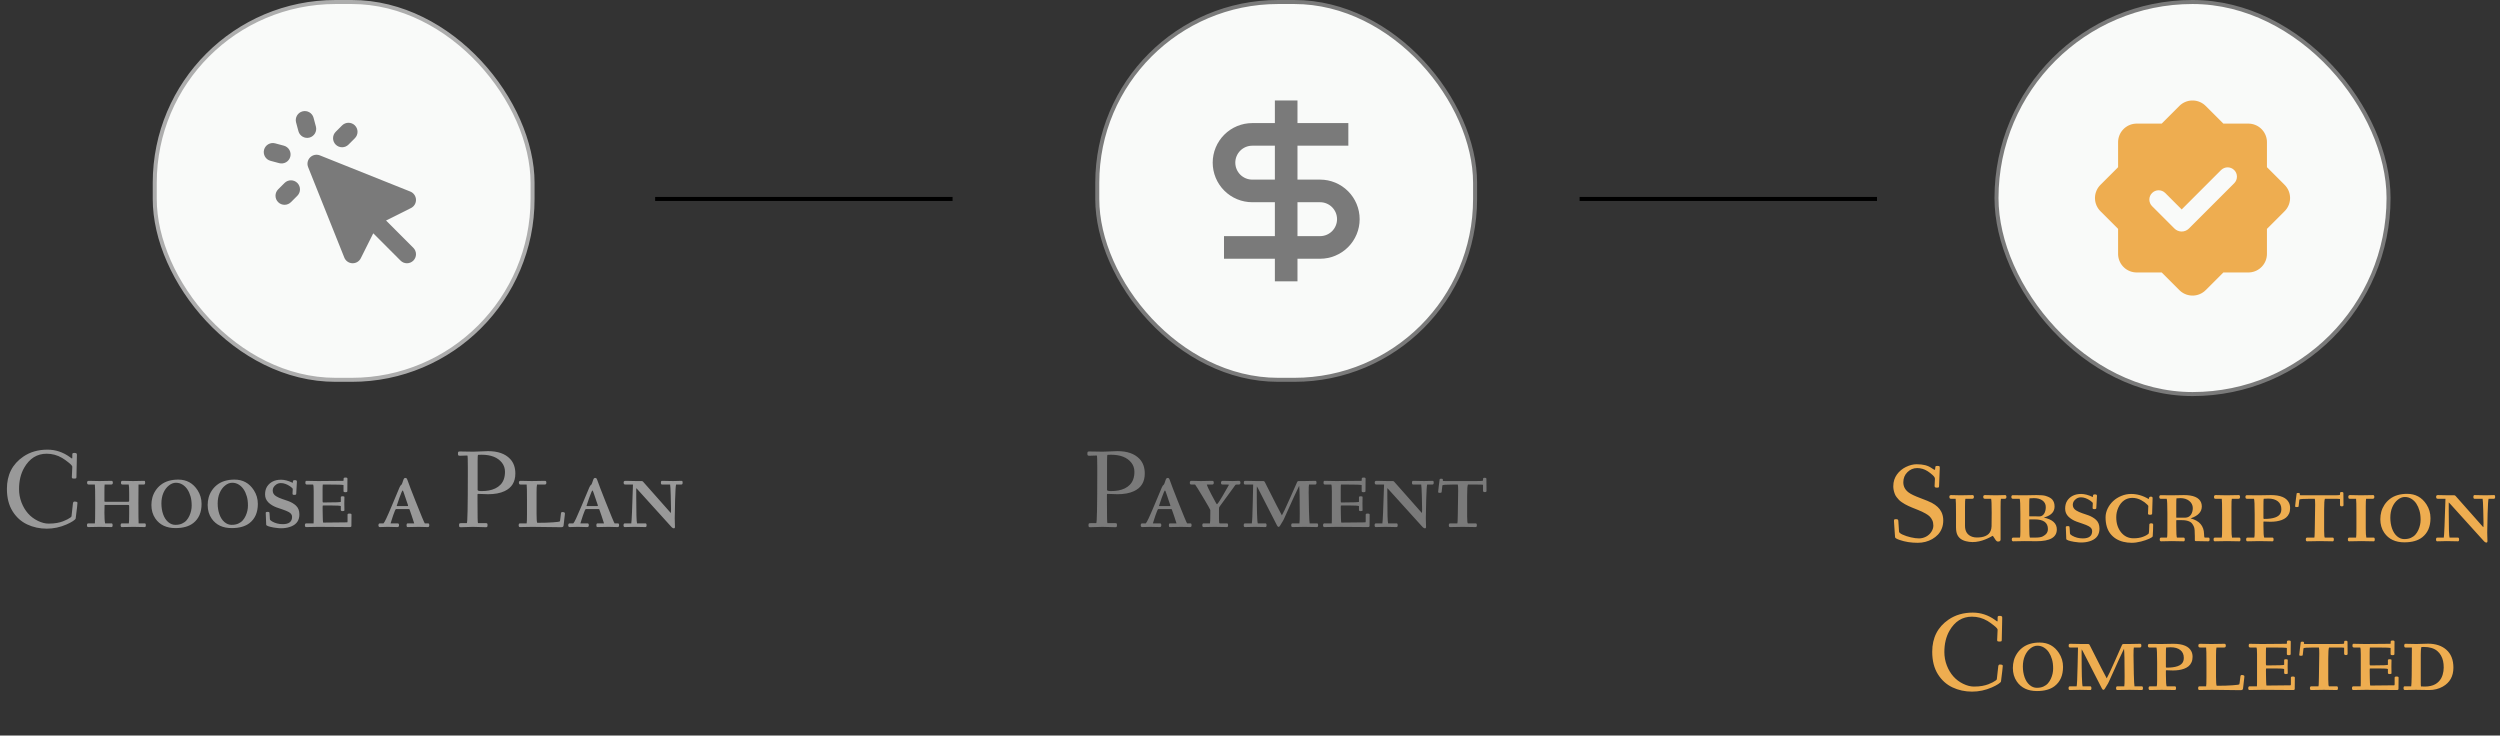 <svg width="622" height="183" viewBox="0 0 622 183" fill="none" xmlns="http://www.w3.org/2000/svg">
<rect x="0" y="0" width="622" height="183" fill="#333333" stroke="none"/>
<rect x="38.5" y="0.5" width="94" height="94" rx="45" fill="#F9FAF9"/>
<rect x="38.5" y="0.5" width="94" height="94" rx="45" stroke="#ADADAD"/>
<path fill-rule="evenodd" clip-rule="evenodd" d="M78.012 29.3C77.857 28.724 77.48 28.232 76.963 27.934C76.446 27.636 75.832 27.555 75.255 27.71C74.679 27.864 74.187 28.241 73.889 28.758C73.591 29.275 73.51 29.889 73.665 30.466L74.247 32.639C74.402 33.216 74.779 33.707 75.296 34.005C75.813 34.304 76.427 34.385 77.004 34.23C77.58 34.075 78.071 33.698 78.37 33.181C78.668 32.664 78.749 32.05 78.594 31.474L78.012 29.3ZM68.465 35.666C68.179 35.588 67.88 35.567 67.586 35.605C67.293 35.642 67.009 35.738 66.752 35.886C66.495 36.033 66.27 36.23 66.089 36.465C65.909 36.7 65.776 36.968 65.7 37.255C65.623 37.541 65.604 37.84 65.643 38.133C65.682 38.427 65.779 38.71 65.927 38.967C66.076 39.223 66.274 39.447 66.51 39.627C66.746 39.806 67.015 39.937 67.302 40.013L69.475 40.595C70.05 40.746 70.662 40.663 71.177 40.365C71.691 40.066 72.066 39.575 72.22 39.001C72.374 38.426 72.294 37.814 71.997 37.298C71.701 36.782 71.212 36.405 70.638 36.248L68.465 35.666ZM88.296 34.385C88.505 34.176 88.671 33.928 88.784 33.655C88.897 33.382 88.955 33.089 88.955 32.794C88.955 32.498 88.897 32.206 88.783 31.933C88.67 31.66 88.504 31.412 88.295 31.203C88.086 30.994 87.838 30.828 87.565 30.715C87.292 30.602 86.999 30.544 86.704 30.544C86.408 30.544 86.115 30.602 85.843 30.716C85.57 30.829 85.322 30.995 85.113 31.204L83.522 32.795C83.313 33.004 83.147 33.252 83.034 33.525C82.921 33.798 82.862 34.091 82.862 34.386C82.862 34.682 82.921 34.975 83.034 35.248C83.147 35.521 83.313 35.769 83.522 35.978C83.731 36.187 83.979 36.353 84.252 36.466C84.525 36.58 84.818 36.638 85.114 36.638C85.409 36.638 85.702 36.58 85.975 36.466C86.248 36.353 86.496 36.187 86.706 35.978L88.296 34.385ZM72.387 50.297L73.977 48.707C74.4 48.285 74.637 47.712 74.638 47.115C74.638 46.518 74.401 45.945 73.98 45.523C73.558 45.1 72.985 44.863 72.388 44.862C71.791 44.862 71.218 45.099 70.796 45.521L69.203 47.111C68.781 47.533 68.543 48.106 68.543 48.703C68.543 49.3 68.781 49.873 69.203 50.295C69.625 50.717 70.198 50.955 70.795 50.955C71.392 50.955 71.964 50.717 72.387 50.295M79.587 38.66C79.178 38.497 78.73 38.457 78.298 38.545C77.867 38.634 77.471 38.847 77.159 39.158C76.848 39.47 76.635 39.866 76.546 40.297C76.458 40.728 76.498 41.176 76.662 41.585L85.662 64.085C85.823 64.488 86.097 64.835 86.451 65.086C86.805 65.336 87.224 65.479 87.658 65.497C88.091 65.515 88.521 65.407 88.894 65.186C89.268 64.966 89.57 64.642 89.763 64.254L92.868 58.046L99.659 64.841C99.868 65.05 100.116 65.216 100.389 65.329C100.662 65.442 100.955 65.5 101.25 65.5C101.546 65.5 101.839 65.442 102.112 65.328C102.385 65.215 102.633 65.049 102.841 64.84C103.05 64.631 103.216 64.383 103.329 64.11C103.442 63.837 103.5 63.544 103.5 63.249C103.5 62.953 103.442 62.66 103.328 62.388C103.215 62.114 103.049 61.867 102.84 61.658L96.048 54.863L102.258 51.76C102.645 51.566 102.968 51.264 103.188 50.89C103.408 50.517 103.515 50.088 103.497 49.655C103.479 49.222 103.336 48.803 103.086 48.45C102.836 48.096 102.489 47.822 102.087 47.66L79.587 38.66Z" fill="#7A7A7A"/>
<path d="M18.549 124.786L18.856 124.813C19.134 124.836 19.273 124.939 19.273 125.121C19.273 125.395 19.125 126.682 18.829 128.983C18.806 129.143 18.581 129.364 18.152 129.646C17.729 129.924 17.195 130.205 16.553 130.487C14.958 131.185 13.317 131.533 11.631 131.533C9.881 131.533 8.258 131.182 6.764 130.48C5.269 129.774 4.061 128.687 3.141 127.22C2.193 125.711 1.719 123.845 1.719 121.621C1.719 118.135 3.077 115.464 5.793 113.609C7.484 112.452 9.487 111.873 11.802 111.873C13.816 111.873 15.675 112.488 17.38 113.719C17.553 113.846 17.662 113.928 17.708 113.965C17.758 114.001 17.806 114.031 17.852 114.054C17.902 114.072 17.936 114.07 17.954 114.047C17.977 114.02 17.988 113.967 17.988 113.89V113.138C17.988 112.96 18.018 112.841 18.077 112.782C18.141 112.718 18.282 112.687 18.501 112.687C18.724 112.687 18.886 112.716 18.986 112.775C19.087 112.835 19.137 112.955 19.137 113.138L19.02 118.682C19.02 118.855 18.984 118.964 18.911 119.01C18.843 119.051 18.69 119.071 18.453 119.071C18.221 119.071 18.066 119.049 17.988 119.003C17.911 118.953 17.872 118.855 17.872 118.709L17.988 116.132C17.988 115.922 17.69 115.578 17.093 115.1C16.5 114.621 15.956 114.234 15.459 113.938C14.27 113.236 12.984 112.885 11.604 112.885C9.211 112.885 7.345 114.056 6.005 116.398C5.162 117.875 4.74 119.634 4.74 121.676C4.74 122.833 4.941 123.941 5.342 124.998C5.747 126.055 6.292 126.971 6.976 127.746C7.659 128.516 8.475 129.132 9.423 129.592C10.375 130.048 11.259 130.275 12.075 130.275C12.891 130.275 13.588 130.221 14.167 130.111C14.75 130.002 15.249 129.868 15.664 129.708C16.079 129.549 16.453 129.382 16.785 129.209C17.441 128.858 17.776 128.605 17.79 128.45L18.152 125.203C18.198 124.925 18.33 124.786 18.549 124.786ZM24.831 131.082L21.946 131.137C21.741 131.137 21.639 130.984 21.639 130.679C21.639 130.369 21.75 130.214 21.974 130.214H23.601C23.655 129.972 23.683 128.658 23.683 126.27V124.533C23.683 122.218 23.655 120.892 23.601 120.555H22.117C21.944 120.555 21.826 120.516 21.762 120.438C21.698 120.356 21.666 120.227 21.666 120.049C21.666 119.771 21.807 119.632 22.09 119.632L24.722 119.687L27.743 119.632C27.966 119.632 28.078 119.787 28.078 120.097C28.078 120.402 27.939 120.555 27.661 120.555H26.034C25.998 120.705 25.98 121.368 25.98 122.544V124.615C25.98 124.72 25.995 124.784 26.027 124.807C26.064 124.829 26.132 124.841 26.232 124.841H31.694C31.918 124.841 32.047 124.823 32.084 124.786C32.12 124.75 32.139 124.627 32.139 124.417V122.77C32.139 121.557 32.102 120.819 32.029 120.555H30.457C30.215 120.555 30.095 120.402 30.095 120.097C30.095 119.787 30.215 119.632 30.457 119.632L33.089 119.687L35.919 119.632C36.051 119.632 36.117 119.787 36.117 120.097C36.117 120.402 36.005 120.555 35.782 120.555H34.463C34.445 120.796 34.435 122.316 34.435 125.114C34.435 127.912 34.454 129.612 34.49 130.214H36.028C36.197 130.214 36.281 130.369 36.281 130.679C36.281 130.984 36.197 131.137 36.028 131.137L33.232 131.082L30.32 131.137C30.115 131.137 30.013 130.984 30.013 130.679C30.013 130.369 30.124 130.214 30.348 130.214H32.057C32.111 129.986 32.139 129.193 32.139 127.835V125.989C32.139 125.812 32.118 125.707 32.077 125.675C32.036 125.643 31.909 125.627 31.694 125.627H26.205C26.1 125.627 26.037 125.636 26.014 125.654C25.991 125.668 25.98 126.311 25.98 127.582C25.98 128.854 26.037 129.731 26.15 130.214H27.743C27.93 130.214 28.023 130.369 28.023 130.679C28.023 130.984 27.93 131.137 27.743 131.137L24.831 131.082ZM37.669 125.641C37.669 125.003 37.751 124.378 37.915 123.768C38.084 123.157 38.348 122.58 38.708 122.038C39.068 121.496 39.505 121.024 40.02 120.623C41.133 119.757 42.579 119.324 44.361 119.324C46.417 119.324 48.012 120.199 49.147 121.949C49.816 122.979 50.151 124.121 50.151 125.374C50.151 127.475 49.463 129.063 48.087 130.139C47.02 130.973 45.544 131.39 43.657 131.39C41.415 131.39 39.747 130.599 38.653 129.018C37.997 128.065 37.669 126.939 37.669 125.641ZM42.003 120.801C41.433 121.257 40.982 121.869 40.649 122.64C40.321 123.41 40.157 124.283 40.157 125.258C40.157 126.233 40.301 127.133 40.588 127.958C40.88 128.778 41.297 129.421 41.839 129.886C42.386 130.351 42.978 130.583 43.616 130.583C44.259 130.583 44.806 130.483 45.257 130.282C45.713 130.077 46.089 129.811 46.385 129.482C46.681 129.15 46.929 128.762 47.13 128.32C47.504 127.491 47.69 126.643 47.69 125.777C47.69 124.907 47.595 124.146 47.403 123.494C47.217 122.842 46.959 122.268 46.631 121.771C46.303 121.27 45.895 120.869 45.407 120.568C44.924 120.263 44.377 120.11 43.767 120.11C43.16 120.11 42.573 120.34 42.003 120.801ZM51.669 125.641C51.669 125.003 51.751 124.378 51.915 123.768C52.084 123.157 52.348 122.58 52.708 122.038C53.068 121.496 53.505 121.024 54.02 120.623C55.133 119.757 56.579 119.324 58.361 119.324C60.417 119.324 62.012 120.199 63.147 121.949C63.816 122.979 64.151 124.121 64.151 125.374C64.151 127.475 63.463 129.063 62.087 130.139C61.02 130.973 59.544 131.39 57.657 131.39C55.415 131.39 53.747 130.599 52.653 129.018C51.997 128.065 51.669 126.939 51.669 125.641ZM56.003 120.801C55.433 121.257 54.982 121.869 54.649 122.64C54.321 123.41 54.157 124.283 54.157 125.258C54.157 126.233 54.301 127.133 54.588 127.958C54.88 128.778 55.297 129.421 55.839 129.886C56.386 130.351 56.978 130.583 57.616 130.583C58.259 130.583 58.806 130.483 59.257 130.282C59.713 130.077 60.089 129.811 60.385 129.482C60.681 129.15 60.929 128.762 61.13 128.32C61.504 127.491 61.69 126.643 61.69 125.777C61.69 124.907 61.595 124.146 61.403 123.494C61.217 122.842 60.959 122.268 60.631 121.771C60.303 121.27 59.895 120.869 59.407 120.568C58.924 120.263 58.377 120.11 57.767 120.11C57.16 120.11 56.573 120.34 56.003 120.801ZM72.778 122.852L72.833 121.676C72.833 121.53 72.623 121.311 72.204 121.02C71.402 120.468 70.632 120.192 69.894 120.192C69.456 120.192 69.076 120.304 68.752 120.527C68.15 120.933 67.85 121.437 67.85 122.038C67.85 122.635 68.128 123.107 68.684 123.453C69.126 123.727 69.65 123.964 70.256 124.164C70.867 124.36 71.354 124.526 71.719 124.663C72.088 124.795 72.436 124.959 72.765 125.155C73.097 125.347 73.391 125.563 73.647 125.805C74.207 126.333 74.487 127.058 74.487 127.979C74.487 129.423 73.824 130.417 72.498 130.959C71.281 131.46 69.832 131.561 68.15 131.26C66.87 131.032 66.23 130.795 66.23 130.549C66.152 128.73 66.113 127.746 66.113 127.596C66.113 127.441 66.245 127.361 66.51 127.356C66.774 127.347 66.929 127.37 66.975 127.425C67.02 127.479 67.05 127.607 67.064 127.808L67.152 129.182C67.171 129.355 67.348 129.537 67.686 129.729C68.474 130.184 69.36 130.412 70.345 130.412C71.894 130.412 72.669 129.806 72.669 128.594C72.669 128.092 72.386 127.689 71.821 127.384C71.439 127.174 70.924 126.962 70.276 126.748C69.634 126.534 69.126 126.358 68.752 126.222C68.383 126.08 68.03 125.91 67.692 125.709C67.355 125.504 67.057 125.276 66.797 125.025C66.232 124.479 65.949 123.809 65.949 123.016C65.949 122.223 66.122 121.56 66.469 121.026C66.82 120.493 67.287 120.081 67.87 119.789C68.458 119.497 69.144 119.352 69.928 119.352C70.757 119.352 71.678 119.589 72.689 120.062C72.726 120.081 72.755 120.099 72.778 120.117C72.806 120.131 72.824 120.138 72.833 120.138C72.87 120.028 72.888 119.889 72.888 119.721C72.888 119.548 73.052 119.461 73.38 119.461C73.708 119.461 73.872 119.575 73.872 119.803L73.701 122.852C73.701 123.038 73.546 123.132 73.236 123.132C72.931 123.132 72.778 123.038 72.778 122.852ZM79.279 131.082L76.169 131.137C75.964 131.137 75.861 130.984 75.861 130.679C75.861 130.369 75.973 130.214 76.196 130.214H78.022C78.04 130.159 78.049 129.852 78.049 129.291V122.209C78.049 121.252 78.001 120.701 77.905 120.555H76.34C76.094 120.555 75.971 120.402 75.971 120.097C75.971 119.787 76.046 119.632 76.196 119.632C76.196 119.632 77.185 119.65 79.163 119.687L85.439 119.632C85.475 119.559 85.493 119.372 85.493 119.071C85.493 118.903 85.644 118.818 85.944 118.818H86.026C86.304 118.818 86.443 118.912 86.443 119.099L86.416 122.209C86.416 122.378 86.257 122.462 85.938 122.462C85.623 122.462 85.466 122.378 85.466 122.209V120.671C85.124 120.593 83.939 120.555 81.911 120.555H80.311C80.275 120.687 80.257 121.145 80.257 121.929V124.67C80.257 124.893 80.305 125.005 80.4 125.005H81.351C83.415 125.005 84.564 124.959 84.796 124.868V123.692C84.796 123.542 84.944 123.467 85.24 123.467C85.541 123.467 85.691 123.533 85.691 123.665L85.664 125.285L85.691 126.967C85.691 127.099 85.541 127.165 85.24 127.165C84.944 127.165 84.796 127.072 84.796 126.885V125.907C84.595 125.812 83.839 125.764 82.526 125.764H80.482C80.382 125.764 80.318 125.775 80.291 125.798C80.268 125.821 80.259 125.953 80.264 126.194C80.268 126.431 80.273 126.789 80.277 127.268C80.287 127.742 80.293 128.113 80.298 128.382C80.302 128.646 80.309 128.91 80.318 129.175C80.337 129.681 80.364 129.963 80.4 130.022L86.252 129.961C86.361 129.961 86.425 129.945 86.443 129.913C86.462 129.881 86.471 129.785 86.471 129.626V128.033C86.471 127.865 86.612 127.78 86.894 127.78H87.004C87.305 127.78 87.455 127.865 87.455 128.033L87.428 130.863C87.428 131.046 87.287 131.137 87.004 131.137L79.279 131.082ZM96.478 131.082L94.517 131.137C94.275 131.137 94.154 130.984 94.154 130.679C94.154 130.369 94.284 130.214 94.544 130.214H95.412C95.644 130.054 96.34 128.587 97.497 125.812C98.655 123.032 99.288 121.521 99.397 121.279C99.507 121.038 99.587 120.887 99.637 120.828C99.687 120.764 99.73 120.721 99.767 120.698C99.808 120.675 99.851 120.637 99.897 120.582C99.997 120.445 100.106 120.181 100.225 119.789C100.348 119.393 100.45 119.146 100.532 119.051C100.619 118.955 100.717 118.907 100.826 118.907C100.94 118.907 101.015 118.916 101.052 118.935C101.093 118.953 101.129 118.982 101.161 119.023C101.198 119.064 101.227 119.108 101.25 119.153C101.277 119.194 101.307 119.256 101.339 119.338C101.371 119.42 101.398 119.493 101.421 119.557C101.735 120.473 102.398 122.202 103.41 124.745C104.786 128.213 105.545 130.036 105.687 130.214H106.527C106.714 130.214 106.808 130.369 106.808 130.679C106.808 130.984 106.687 131.137 106.445 131.137L104.23 131.082L101.4 131.137C101.236 131.137 101.154 130.984 101.154 130.679C101.154 130.369 101.248 130.214 101.435 130.214H103.055C102.918 129.731 102.713 129.102 102.439 128.327C102.171 127.548 102.009 127.083 101.954 126.933C101.904 126.778 101.872 126.693 101.858 126.68C101.845 126.666 101.797 126.659 101.715 126.659H98.522C98.409 126.659 98.169 127.192 97.805 128.259C97.44 129.325 97.231 129.977 97.176 130.214H98.967C99.172 130.214 99.274 130.369 99.274 130.679C99.274 130.984 99.144 131.137 98.885 131.137L96.478 131.082ZM100.197 122.011C100.083 122.011 99.801 122.649 99.35 123.925C98.903 125.201 98.684 125.85 98.693 125.873C98.707 125.896 98.743 125.907 98.803 125.907H101.4C101.533 125.907 101.567 125.823 101.503 125.654C101.444 125.486 101.346 125.203 101.209 124.807C101.049 124.342 100.854 123.761 100.621 123.063C100.389 122.362 100.247 122.011 100.197 122.011ZM117.684 131.082L114.635 131.171C114.448 131.171 114.332 131.134 114.286 131.062C114.241 130.993 114.218 130.85 114.218 130.631C114.218 130.412 114.254 130.28 114.327 130.234C114.405 130.184 114.564 130.159 114.806 130.159H116.146C116.314 130.159 116.398 126.014 116.398 117.725V116.275C116.398 114.311 116.362 113.329 116.289 113.329L114.437 113.391C114.227 113.391 114.09 113.356 114.026 113.288C113.967 113.22 113.938 113.072 113.938 112.844C113.938 112.611 113.969 112.468 114.033 112.413C114.102 112.354 114.236 112.324 114.437 112.324L117.745 112.379L121.409 112.242C123.87 112.242 125.709 112.892 126.926 114.19C127.787 115.111 128.218 116.319 128.218 117.813C128.218 119.901 127.325 121.361 125.538 122.195C124.449 122.706 123.082 122.961 121.437 122.961L119.003 122.879C118.912 122.879 118.855 122.893 118.832 122.92C118.814 122.947 118.805 123.009 118.805 123.104V124.95C118.805 128.423 118.843 130.159 118.921 130.159H120.903C121.067 130.159 121.174 130.191 121.225 130.255C121.275 130.319 121.3 130.449 121.3 130.645C121.3 130.84 121.275 130.977 121.225 131.055C121.174 131.132 121.067 131.171 120.903 131.171L117.684 131.082ZM118.832 121.901C118.832 122.088 119.16 122.182 119.816 122.182C120.473 122.182 121.081 122.132 121.642 122.031C122.202 121.926 122.731 121.756 123.228 121.519C123.729 121.277 124.155 120.974 124.506 120.609C125.262 119.83 125.641 118.757 125.641 117.39C125.641 116.524 125.385 115.765 124.875 115.113C123.831 113.796 122.145 113.138 119.816 113.138C119.406 113.138 119.117 113.147 118.948 113.165C118.871 113.192 118.832 113.669 118.832 114.594V121.901ZM132.408 131.082L129.353 131.137C129.147 131.137 129.045 130.984 129.045 130.679C129.045 130.369 129.157 130.214 129.38 130.214H131.034C131.089 129.991 131.116 129.236 131.116 127.951V124.533C131.116 122.218 131.089 120.892 131.034 120.555H129.551C129.378 120.555 129.259 120.516 129.195 120.438C129.132 120.356 129.1 120.227 129.1 120.049C129.1 119.771 129.25 119.632 129.551 119.632L132.292 119.687L135.601 119.632C135.824 119.632 135.936 119.787 135.936 120.097C135.936 120.402 135.803 120.555 135.539 120.555H133.611C133.534 120.796 133.495 121.459 133.495 122.544V127.835C133.495 129.147 133.552 129.895 133.666 130.077C135.279 130.077 136.599 130.036 137.624 129.954C138.654 129.872 139.196 129.804 139.251 129.749C139.31 129.69 139.354 129.537 139.381 129.291L139.572 127.698C139.6 127.397 139.85 127.318 140.324 127.459C140.479 127.505 140.557 127.603 140.557 127.753C140.557 127.821 140.541 127.979 140.509 128.225C140.409 129.013 140.311 129.863 140.215 130.774C140.192 131.039 139.987 131.171 139.6 131.171L132.408 131.082ZM143.701 131.082L141.739 131.137C141.498 131.137 141.377 130.984 141.377 130.679C141.377 130.369 141.507 130.214 141.767 130.214H142.635C142.867 130.054 143.562 128.587 144.72 125.812C145.877 123.032 146.511 121.521 146.62 121.279C146.729 121.038 146.809 120.887 146.859 120.828C146.91 120.764 146.953 120.721 146.989 120.698C147.03 120.675 147.074 120.637 147.119 120.582C147.219 120.445 147.329 120.181 147.447 119.789C147.57 119.393 147.673 119.146 147.755 119.051C147.841 118.955 147.939 118.907 148.049 118.907C148.163 118.907 148.238 118.916 148.274 118.935C148.315 118.953 148.352 118.982 148.384 119.023C148.42 119.064 148.45 119.108 148.473 119.153C148.5 119.194 148.53 119.256 148.562 119.338C148.593 119.42 148.621 119.493 148.644 119.557C148.958 120.473 149.621 122.202 150.633 124.745C152.009 128.213 152.768 130.036 152.909 130.214H153.75C153.937 130.214 154.03 130.369 154.03 130.679C154.03 130.984 153.91 131.137 153.668 131.137L151.453 131.082L148.623 131.137C148.459 131.137 148.377 130.984 148.377 130.679C148.377 130.369 148.47 130.214 148.657 130.214H150.277C150.141 129.731 149.936 129.102 149.662 128.327C149.393 127.548 149.231 127.083 149.177 126.933C149.127 126.778 149.095 126.693 149.081 126.68C149.067 126.666 149.02 126.659 148.938 126.659H145.745C145.631 126.659 145.392 127.192 145.027 128.259C144.663 129.325 144.453 129.977 144.398 130.214H146.189C146.395 130.214 146.497 130.369 146.497 130.679C146.497 130.984 146.367 131.137 146.107 131.137L143.701 131.082ZM147.42 122.011C147.306 122.011 147.023 122.649 146.572 123.925C146.126 125.201 145.907 125.85 145.916 125.873C145.93 125.896 145.966 125.907 146.025 125.907H148.623C148.755 125.907 148.789 125.823 148.726 125.654C148.666 125.486 148.568 125.203 148.432 124.807C148.272 124.342 148.076 123.761 147.844 123.063C147.611 122.362 147.47 122.011 147.42 122.011ZM157.817 131.082L155.438 131.137C155.233 131.137 155.131 130.984 155.131 130.679C155.131 130.369 155.243 130.214 155.466 130.214H157.065C157.161 129.776 157.3 126.557 157.482 120.555H155.609C155.436 120.555 155.318 120.516 155.254 120.438C155.19 120.356 155.158 120.227 155.158 120.049C155.158 119.771 155.309 119.632 155.609 119.632L158.269 119.687H159.697C159.816 119.687 159.927 119.753 160.032 119.885L166.752 127.473C166.848 127.596 166.905 127.637 166.923 127.596C166.941 127.55 166.95 127.245 166.95 126.68C166.95 126.115 166.927 125.014 166.882 123.378C166.836 121.737 166.784 120.796 166.725 120.555H164.708C164.521 120.555 164.428 120.402 164.428 120.097C164.428 119.787 164.521 119.632 164.708 119.632L167.477 119.687L169.582 119.632C169.751 119.632 169.835 119.762 169.835 120.021V120.138C169.835 120.416 169.721 120.555 169.493 120.555H168.208C168.112 120.842 168.033 122.07 167.969 124.239C167.905 126.404 167.873 127.967 167.873 128.929L167.928 131.082C167.928 131.328 167.839 131.451 167.661 131.451C167.483 131.451 167.301 131.358 167.114 131.171L158.576 121.73L158.296 121.45V123.638C158.296 127.671 158.362 129.863 158.494 130.214H160.593C160.78 130.214 160.873 130.369 160.873 130.679C160.873 130.984 160.78 131.137 160.593 131.137L157.817 131.082Z" fill="#999999"/>
<rect x="273" y="0.5" width="94" height="94" rx="45" fill="#F9FAF9"/>
<rect x="273" y="0.5" width="94" height="94" rx="45" stroke="#7A7A7A"/>
<path d="M317.188 30.625H311.562C310.27 30.625 308.99 30.88 307.795 31.374C306.601 31.869 305.516 32.594 304.602 33.508C303.688 34.422 302.963 35.507 302.468 36.702C301.973 37.896 301.719 39.176 301.719 40.469C301.719 41.761 301.973 43.041 302.468 44.236C302.963 45.43 303.688 46.515 304.602 47.429C305.516 48.343 306.601 49.069 307.795 49.563C308.99 50.058 310.27 50.312 311.562 50.312H317.188V58.75H304.531V64.375H317.188V70H322.812V64.375H328.438C331.048 64.375 333.552 63.338 335.398 61.492C337.244 59.646 338.281 57.142 338.281 54.531C338.281 51.92 337.244 49.417 335.398 47.571C333.552 45.725 331.048 44.688 328.438 44.688H322.812V36.25H335.469V30.625H322.812V25H317.188V30.625ZM322.812 50.312H328.438C329.556 50.312 330.629 50.757 331.421 51.548C332.212 52.339 332.656 53.412 332.656 54.531C332.656 55.65 332.212 56.723 331.421 57.514C330.629 58.306 329.556 58.75 328.438 58.75H322.812V50.312ZM317.188 44.688H311.562C311.008 44.688 310.46 44.578 309.948 44.366C309.436 44.154 308.971 43.844 308.579 43.452C308.188 43.06 307.877 42.595 307.665 42.083C307.453 41.571 307.344 41.023 307.344 40.469C307.344 39.915 307.453 39.366 307.665 38.854C307.877 38.343 308.188 37.877 308.579 37.486C308.971 37.094 309.436 36.783 309.948 36.571C310.46 36.359 311.008 36.25 311.562 36.25H317.188V44.688Z" fill="#7A7A7A"/>
<path d="M274.285 131.082L271.236 131.171C271.049 131.171 270.933 131.134 270.888 131.062C270.842 130.993 270.819 130.85 270.819 130.631C270.819 130.412 270.856 130.28 270.929 130.234C271.006 130.184 271.166 130.159 271.407 130.159H272.747C272.916 130.159 273 126.014 273 117.725V116.275C273 114.311 272.964 113.329 272.891 113.329L271.038 113.391C270.828 113.391 270.692 113.356 270.628 113.288C270.569 113.22 270.539 113.072 270.539 112.844C270.539 112.611 270.571 112.468 270.635 112.413C270.703 112.354 270.838 112.324 271.038 112.324L274.347 112.379L278.011 112.242C280.472 112.242 282.311 112.892 283.527 114.19C284.389 115.111 284.819 116.319 284.819 117.813C284.819 119.901 283.926 121.361 282.14 122.195C281.05 122.706 279.683 122.961 278.038 122.961L275.604 122.879C275.513 122.879 275.456 122.893 275.434 122.92C275.415 122.947 275.406 123.009 275.406 123.104V124.95C275.406 128.423 275.445 130.159 275.522 130.159H277.505C277.669 130.159 277.776 130.191 277.826 130.255C277.876 130.319 277.901 130.449 277.901 130.645C277.901 130.84 277.876 130.977 277.826 131.055C277.776 131.132 277.669 131.171 277.505 131.171L274.285 131.082ZM275.434 121.901C275.434 122.088 275.762 122.182 276.418 122.182C277.074 122.182 277.683 122.132 278.243 122.031C278.804 121.926 279.332 121.756 279.829 121.519C280.33 121.277 280.757 120.974 281.107 120.609C281.864 119.83 282.242 118.757 282.242 117.39C282.242 116.524 281.987 115.765 281.477 115.113C280.433 113.796 278.747 113.138 276.418 113.138C276.008 113.138 275.718 113.147 275.55 113.165C275.472 113.192 275.434 113.669 275.434 114.594V121.901ZM286.139 131.082L284.177 131.137C283.935 131.137 283.814 130.984 283.814 130.679C283.814 130.369 283.944 130.214 284.204 130.214H285.072C285.305 130.054 286 128.587 287.157 125.812C288.315 123.032 288.948 121.521 289.058 121.279C289.167 121.038 289.247 120.887 289.297 120.828C289.347 120.764 289.39 120.721 289.427 120.698C289.468 120.675 289.511 120.637 289.557 120.582C289.657 120.445 289.766 120.181 289.885 119.789C290.008 119.393 290.11 119.146 290.192 119.051C290.279 118.955 290.377 118.907 290.486 118.907C290.6 118.907 290.675 118.916 290.712 118.935C290.753 118.953 290.789 118.982 290.821 119.023C290.858 119.064 290.887 119.108 290.91 119.153C290.938 119.194 290.967 119.256 290.999 119.338C291.031 119.42 291.058 119.493 291.081 119.557C291.396 120.473 292.059 122.202 293.07 124.745C294.447 128.213 295.205 130.036 295.347 130.214H296.188C296.374 130.214 296.468 130.369 296.468 130.679C296.468 130.984 296.347 131.137 296.105 131.137L293.891 131.082L291.061 131.137C290.896 131.137 290.814 130.984 290.814 130.679C290.814 130.369 290.908 130.214 291.095 130.214H292.715C292.578 129.731 292.373 129.102 292.1 128.327C291.831 127.548 291.669 127.083 291.614 126.933C291.564 126.778 291.532 126.693 291.519 126.68C291.505 126.666 291.457 126.659 291.375 126.659H288.183C288.069 126.659 287.829 127.192 287.465 128.259C287.1 129.325 286.891 129.977 286.836 130.214H288.627C288.832 130.214 288.935 130.369 288.935 130.679C288.935 130.984 288.805 131.137 288.545 131.137L286.139 131.082ZM289.857 122.011C289.743 122.011 289.461 122.649 289.01 123.925C288.563 125.201 288.344 125.85 288.354 125.873C288.367 125.896 288.404 125.907 288.463 125.907H291.061C291.193 125.907 291.227 125.823 291.163 125.654C291.104 125.486 291.006 125.203 290.869 124.807C290.71 124.342 290.514 123.761 290.281 123.063C290.049 122.362 289.908 122.011 289.857 122.011ZM302.189 131.082L299.441 131.137C299.236 131.137 299.134 130.984 299.134 130.679C299.134 130.369 299.245 130.214 299.469 130.214H301.041C301.096 129.991 301.123 129.236 301.123 127.951V126.885C301.082 126.712 300.485 125.666 299.332 123.747C298.184 121.824 297.521 120.76 297.343 120.555H296.475C296.292 120.555 296.172 120.521 296.112 120.452C296.058 120.379 296.03 120.286 296.03 120.172C296.03 120.053 296.033 119.971 296.037 119.926C296.046 119.88 296.064 119.832 296.092 119.782C296.146 119.682 296.274 119.632 296.475 119.632L298.799 119.687L301.547 119.632C301.729 119.632 301.848 119.671 301.902 119.748C301.962 119.821 301.991 119.942 301.991 120.11C301.991 120.407 301.852 120.555 301.574 120.555H300.255C300.36 120.956 300.74 121.781 301.396 123.029C302.057 124.278 302.431 124.971 302.518 125.107C302.604 125.24 302.657 125.322 302.675 125.354C302.693 125.381 302.704 125.397 302.709 125.401C302.714 125.406 302.723 125.417 302.736 125.436C302.75 125.449 302.759 125.454 302.764 125.449C302.773 125.445 302.786 125.44 302.805 125.436C302.823 125.431 302.896 125.358 303.023 125.217C303.151 125.076 303.534 124.474 304.172 123.412C304.81 122.35 305.22 121.637 305.402 121.272C305.589 120.908 305.721 120.687 305.799 120.609C305.689 120.573 305.541 120.555 305.354 120.555H304.233C304.051 120.555 303.93 120.521 303.871 120.452C303.812 120.379 303.782 120.263 303.782 120.104C303.782 119.789 303.942 119.632 304.261 119.632L306.694 119.687L308.205 119.632C308.488 119.632 308.629 119.787 308.629 120.097C308.629 120.402 308.488 120.555 308.205 120.555C308.014 120.555 307.863 120.555 307.754 120.555C307.649 120.555 307.578 120.559 307.542 120.568C307.506 120.573 307.483 120.577 307.474 120.582C307.465 120.582 307.444 120.593 307.412 120.616C307.385 120.634 307.367 120.65 307.357 120.664C307.348 120.678 307.326 120.707 307.289 120.753C307.257 120.794 307.232 120.828 307.214 120.855C307.196 120.883 307.159 120.933 307.104 121.006C307.054 121.079 307.011 121.143 306.975 121.197L303.529 125.907C303.402 126.076 303.329 126.19 303.311 126.249C303.292 126.308 303.283 126.463 303.283 126.714V129.154C303.283 129.861 303.338 130.214 303.447 130.214H305.266C305.452 130.214 305.546 130.369 305.546 130.679C305.546 130.984 305.452 131.137 305.266 131.137L302.189 131.082ZM312.211 131.082L309.743 131.137C309.538 131.137 309.436 130.984 309.436 130.679C309.436 130.369 309.547 130.214 309.771 130.214H311.452C311.543 129.799 311.621 128.106 311.685 125.135C311.748 122.163 311.783 120.637 311.787 120.555H309.859C309.691 120.555 309.581 120.518 309.531 120.445C309.486 120.368 309.463 120.245 309.463 120.076C309.463 119.903 309.49 119.787 309.545 119.728C309.604 119.664 309.709 119.632 309.859 119.632L312.655 119.687H314.31C314.492 119.687 314.613 119.762 314.672 119.912C317.274 125.08 318.694 127.851 318.931 128.225C319.209 127.787 319.89 126.342 320.975 123.891C322.059 121.439 322.608 120.199 322.622 120.172C322.636 120.14 322.656 120.097 322.684 120.042C322.715 119.983 322.736 119.944 322.745 119.926C322.754 119.903 322.77 119.873 322.793 119.837C322.816 119.8 322.834 119.778 322.848 119.769C322.866 119.755 322.889 119.739 322.916 119.721C322.952 119.698 323.014 119.687 323.101 119.687H324.529L327.271 119.632C327.457 119.632 327.551 119.787 327.551 120.097C327.551 120.402 327.43 120.555 327.188 120.555H325.678C325.623 120.728 325.596 121.398 325.596 122.564C325.596 123.727 325.621 125.233 325.671 127.083C325.721 128.929 325.778 129.972 325.842 130.214H327.667C327.854 130.214 327.947 130.369 327.947 130.679C327.947 130.984 327.854 131.137 327.667 131.137L324.584 131.082L321.562 131.137C321.357 131.137 321.255 130.984 321.255 130.679C321.255 130.369 321.367 130.214 321.59 130.214H323.299C323.354 130.027 323.381 129.195 323.381 127.719C323.381 123.973 323.333 121.687 323.237 120.862C322.772 121.765 321.503 124.529 319.43 129.154C319.316 129.414 319.165 129.683 318.979 129.961C318.792 130.239 318.637 130.496 318.514 130.733C318.395 130.966 318.261 131.082 318.11 131.082C317.965 131.082 317.837 130.97 317.728 130.747L313.045 121.594C312.885 121.266 312.774 121.07 312.71 121.006C312.692 121.079 312.683 121.311 312.683 121.703C312.683 126.903 312.767 129.74 312.936 130.214H314.843C315.03 130.214 315.123 130.369 315.123 130.679C315.123 130.984 315.03 131.137 314.843 131.137L312.211 131.082ZM332.596 131.082L329.485 131.137C329.28 131.137 329.178 130.984 329.178 130.679C329.178 130.369 329.289 130.214 329.513 130.214H331.338C331.356 130.159 331.365 129.852 331.365 129.291V122.209C331.365 121.252 331.317 120.701 331.222 120.555H329.656C329.41 120.555 329.287 120.402 329.287 120.097C329.287 119.787 329.362 119.632 329.513 119.632C329.513 119.632 330.502 119.65 332.479 119.687L338.755 119.632C338.791 119.559 338.81 119.372 338.81 119.071C338.81 118.903 338.96 118.818 339.261 118.818H339.343C339.621 118.818 339.76 118.912 339.76 119.099L339.732 122.209C339.732 122.378 339.573 122.462 339.254 122.462C338.939 122.462 338.782 122.378 338.782 122.209V120.671C338.44 120.593 337.256 120.555 335.228 120.555H333.628C333.591 120.687 333.573 121.145 333.573 121.929V124.67C333.573 124.893 333.621 125.005 333.717 125.005H334.667C336.731 125.005 337.88 124.959 338.112 124.868V123.692C338.112 123.542 338.26 123.467 338.557 123.467C338.857 123.467 339.008 123.533 339.008 123.665L338.98 125.285L339.008 126.967C339.008 127.099 338.857 127.165 338.557 127.165C338.26 127.165 338.112 127.072 338.112 126.885V125.907C337.912 125.812 337.155 125.764 335.843 125.764H333.799C333.699 125.764 333.635 125.775 333.607 125.798C333.585 125.821 333.576 125.953 333.58 126.194C333.585 126.431 333.589 126.789 333.594 127.268C333.603 127.742 333.61 128.113 333.614 128.382C333.619 128.646 333.626 128.91 333.635 129.175C333.653 129.681 333.68 129.963 333.717 130.022L339.568 129.961C339.678 129.961 339.742 129.945 339.76 129.913C339.778 129.881 339.787 129.785 339.787 129.626V128.033C339.787 127.865 339.928 127.78 340.211 127.78H340.32C340.621 127.78 340.771 127.865 340.771 128.033L340.744 130.863C340.744 131.046 340.603 131.137 340.32 131.137L332.596 131.082ZM344.688 131.082L342.31 131.137C342.104 131.137 342.002 130.984 342.002 130.679C342.002 130.369 342.114 130.214 342.337 130.214H343.937C344.032 129.776 344.171 126.557 344.354 120.555H342.48C342.307 120.555 342.189 120.516 342.125 120.438C342.061 120.356 342.029 120.227 342.029 120.049C342.029 119.771 342.18 119.632 342.48 119.632L345.14 119.687H346.568C346.687 119.687 346.799 119.753 346.903 119.885L353.623 127.473C353.719 127.596 353.776 127.637 353.794 127.596C353.812 127.55 353.821 127.245 353.821 126.68C353.821 126.115 353.799 125.014 353.753 123.378C353.707 121.737 353.655 120.796 353.596 120.555H351.579C351.392 120.555 351.299 120.402 351.299 120.097C351.299 119.787 351.392 119.632 351.579 119.632L354.348 119.687L356.453 119.632C356.622 119.632 356.706 119.762 356.706 120.021V120.138C356.706 120.416 356.592 120.555 356.364 120.555H355.079C354.983 120.842 354.904 122.07 354.84 124.239C354.776 126.404 354.744 127.967 354.744 128.929L354.799 131.082C354.799 131.328 354.71 131.451 354.532 131.451C354.354 131.451 354.172 131.358 353.985 131.171L345.447 121.73L345.167 121.45V123.638C345.167 127.671 345.233 129.863 345.365 130.214H347.464C347.651 130.214 347.744 130.369 347.744 130.679C347.744 130.984 347.651 131.137 347.464 131.137L344.688 131.082ZM363.938 131.082L360.773 131.137C360.568 131.137 360.466 130.984 360.466 130.679C360.466 130.369 360.577 130.214 360.801 130.214H362.592C362.637 130.054 362.665 129.674 362.674 129.072C362.688 128.471 362.697 128.097 362.701 127.951L362.79 122.065C362.79 121.204 362.76 120.701 362.701 120.555H361.471C359.812 120.555 358.944 120.621 358.866 120.753L358.675 122.435C358.657 122.562 358.506 122.626 358.224 122.626C357.946 122.626 357.807 122.553 357.807 122.407C357.807 122.339 357.866 121.799 357.984 120.787C358.103 119.775 358.171 119.254 358.189 119.222C358.235 119.14 358.379 119.099 358.62 119.099C358.862 119.099 358.982 119.174 358.982 119.324V119.659C359.055 119.677 359.251 119.687 359.57 119.687H367.268C368.279 119.687 368.84 119.659 368.949 119.604C368.958 119.554 368.967 119.465 368.977 119.338C368.986 119.206 368.995 119.108 369.004 119.044C369.004 118.93 369.125 118.873 369.366 118.873H369.421C369.685 118.873 369.817 118.966 369.817 119.153L369.845 122.154C369.845 122.341 369.699 122.435 369.407 122.435C369.12 122.435 368.977 122.321 368.977 122.093V120.609C368.844 120.573 368.266 120.555 367.24 120.555H365.224C365.091 120.792 365.025 121.708 365.025 123.303V128.45C365.025 129.626 365.091 130.214 365.224 130.214H367.158C367.345 130.214 367.438 130.369 367.438 130.679C367.438 130.984 367.345 131.137 367.158 131.137L363.938 131.082Z" fill="#7A7A7A"/>
<rect x="496.729" y="0.5" width="97.543" height="97.542" rx="48.771" fill="#F9FAF9"/>
<rect x="496.729" y="0.5" width="97.543" height="97.542" rx="48.771" stroke="#7A7A7A"/>
<path fill-rule="evenodd" clip-rule="evenodd" d="M542.227 26.354C543.046 25.535 544.143 25.054 545.3 25.004C546.457 24.955 547.59 25.34 548.477 26.085L548.773 26.356L553.171 30.752H559.389C560.557 30.752 561.681 31.194 562.537 31.988C563.393 32.782 563.917 33.87 564.005 35.034L564.019 35.382V41.599L568.417 45.997C569.236 46.817 569.718 47.914 569.767 49.071C569.817 50.229 569.431 51.363 568.685 52.25L568.414 52.544L564.016 56.942V63.159C564.017 64.327 563.576 65.452 562.781 66.309C561.987 67.165 560.899 67.69 559.734 67.778L559.389 67.789H553.174L548.776 72.187C547.956 73.006 546.859 73.488 545.702 73.538C544.544 73.588 543.41 73.201 542.523 72.456L542.229 72.187L537.831 67.789H531.611C530.443 67.789 529.318 67.348 528.462 66.554C527.605 65.76 527.081 64.671 526.993 63.507L526.982 63.159V56.942L522.583 52.544C521.764 51.724 521.282 50.627 521.233 49.47C521.183 48.312 521.569 47.178 522.315 46.291L522.583 45.997L526.982 41.599V35.382C526.982 34.214 527.423 33.09 528.217 32.234C529.011 31.378 530.1 30.854 531.264 30.766L531.611 30.752H537.829L542.227 26.354Z" fill="#EEAD50"/>
<path fill-rule="evenodd" clip-rule="evenodd" d="M552.627 42.286L542.803 52.111L538.711 48.018C538.276 47.584 537.687 47.34 537.073 47.34C536.459 47.341 535.87 47.585 535.436 48.019C535.002 48.453 534.759 49.042 534.759 49.657C534.759 50.271 535.003 50.859 535.437 51.294L541.002 56.858C541.239 57.095 541.52 57.282 541.829 57.41C542.138 57.539 542.469 57.605 542.803 57.605C543.138 57.605 543.469 57.539 543.778 57.41C544.087 57.282 544.368 57.095 544.604 56.858L555.9 45.56C556.322 45.123 556.555 44.538 556.55 43.931C556.545 43.325 556.301 42.744 555.872 42.315C555.443 41.886 554.862 41.642 554.256 41.637C553.649 41.632 553.064 41.865 552.627 42.286Z" fill="#F9FAF9"/>
<path d="M481.324 120.905L481.413 119.114C481.413 118.832 481.19 118.499 480.743 118.116C480.301 117.733 479.907 117.433 479.561 117.214C478.758 116.708 477.899 116.455 476.983 116.455C476.072 116.455 475.27 116.79 474.577 117.46C473.889 118.13 473.545 118.978 473.545 120.003C473.545 121.024 473.982 121.862 474.857 122.519C475.423 122.942 476.386 123.407 477.749 123.913C479.116 124.419 480.071 124.813 480.613 125.096C481.771 125.711 482.571 126.465 483.013 127.358C483.327 127.996 483.484 128.694 483.484 129.45C483.484 130.207 483.364 130.883 483.122 131.48C482.885 132.077 482.562 132.592 482.151 133.025C481.741 133.454 481.265 133.823 480.723 134.133C479.643 134.743 478.444 135.049 477.127 135.049C475.477 135.049 473.973 134.812 472.615 134.338C471.882 134.083 471.508 133.857 471.494 133.661C471.485 133.461 471.453 133.016 471.398 132.328C471.28 130.742 471.221 129.869 471.221 129.71C471.221 129.55 471.223 129.452 471.228 129.416C471.232 129.38 471.248 129.339 471.275 129.293C471.316 129.211 471.437 129.17 471.638 129.17H471.774C471.966 129.17 472.1 129.204 472.178 129.272C472.255 129.336 472.299 129.457 472.308 129.635L472.479 132.267C472.497 132.499 472.798 132.75 473.381 133.019C473.969 133.287 474.646 133.511 475.411 133.688C476.181 133.866 476.863 133.955 477.455 133.955C478.048 133.955 478.622 133.814 479.178 133.531C479.734 133.244 480.178 132.845 480.511 132.335C480.848 131.825 481.017 131.307 481.017 130.783C481.017 130.259 480.93 129.815 480.757 129.45C480.588 129.086 480.381 128.778 480.135 128.527C479.889 128.277 479.551 128.031 479.123 127.789C478.531 127.447 477.861 127.131 477.113 126.839C476.37 126.543 475.896 126.354 475.691 126.271C475.486 126.185 475.197 126.057 474.823 125.889C474.454 125.72 474.167 125.574 473.962 125.451C473.757 125.328 473.499 125.166 473.189 124.966C472.884 124.761 472.645 124.567 472.472 124.385C472.299 124.198 472.107 123.975 471.897 123.715C471.692 123.451 471.537 123.182 471.433 122.908C471.177 122.243 471.05 121.609 471.05 121.008C471.05 120.402 471.13 119.857 471.289 119.374C471.449 118.891 471.667 118.456 471.945 118.068C472.223 117.676 472.554 117.319 472.937 116.995C473.324 116.672 473.741 116.4 474.188 116.182C475.131 115.73 476.015 115.505 476.84 115.505C477.669 115.505 478.385 115.582 478.986 115.737C479.588 115.892 480.11 116.127 480.552 116.441C480.998 116.751 481.274 116.906 481.379 116.906C481.429 116.906 481.463 116.767 481.481 116.489C481.504 116.211 481.541 116.047 481.591 115.997C481.646 115.947 481.796 115.922 482.042 115.922C482.288 115.922 482.445 115.947 482.514 115.997C482.582 116.047 482.616 116.182 482.616 116.4L482.445 120.851C482.445 121.047 482.418 121.176 482.363 121.24C482.309 121.299 482.163 121.329 481.926 121.329C481.689 121.329 481.529 121.297 481.447 121.233C481.365 121.17 481.324 121.06 481.324 120.905ZM496.596 123.229L498.865 123.175C499.089 123.175 499.2 123.33 499.2 123.64C499.2 123.945 499.059 124.098 498.776 124.098H497.826C497.771 124.271 497.744 124.934 497.744 126.087V134.263C497.744 134.404 497.694 134.518 497.594 134.604C497.493 134.696 497.336 134.741 497.122 134.741C496.912 134.741 496.728 134.639 496.568 134.434C496.464 134.283 496.318 134.062 496.131 133.771C495.949 133.479 495.846 133.326 495.823 133.312C495.805 133.299 495.739 133.324 495.625 133.388C495.516 133.451 495.411 133.511 495.311 133.565C495.215 133.616 495.078 133.686 494.9 133.777C494.727 133.868 494.554 133.951 494.381 134.023C494.212 134.096 494.019 134.176 493.8 134.263C493.581 134.349 493.358 134.427 493.13 134.495C492.902 134.559 492.667 134.62 492.426 134.68C491.296 134.939 490.19 134.93 489.11 134.652C487.784 134.315 487 133.547 486.759 132.349C486.69 132.011 486.656 131.633 486.656 131.214V128.076C486.656 125.788 486.627 124.462 486.567 124.098H485.453C485.28 124.098 485.161 124.059 485.098 123.981C485.034 123.899 485.002 123.77 485.002 123.592C485.002 123.314 485.152 123.175 485.453 123.175L487.75 123.229L490.771 123.175C490.995 123.175 491.106 123.33 491.106 123.64C491.106 123.945 490.967 124.098 490.689 124.098H488.98C488.921 124.285 488.892 124.948 488.892 126.087V130.817C488.892 132.221 489.491 133.132 490.689 133.552C491.027 133.67 491.4 133.729 491.811 133.729C492.225 133.729 492.61 133.702 492.966 133.647C493.321 133.593 493.654 133.499 493.964 133.367C494.278 133.23 494.545 133.057 494.764 132.848C495.219 132.406 495.465 131.768 495.502 130.934C495.52 130.674 495.529 129.546 495.529 127.55C495.529 125.554 495.484 124.403 495.393 124.098H493.882C493.709 124.098 493.59 124.059 493.526 123.981C493.463 123.899 493.431 123.77 493.431 123.592C493.431 123.314 493.581 123.175 493.882 123.175L496.596 123.229ZM503.644 134.625L500.875 134.68C500.647 134.68 500.533 134.527 500.533 134.222C500.533 133.912 500.647 133.757 500.875 133.757H502.55C502.627 133.629 502.666 133.153 502.666 132.328V127.905C502.666 125.631 502.609 124.362 502.495 124.098H500.813C500.554 124.098 500.424 123.95 500.424 123.653C500.424 123.353 500.545 123.202 500.786 123.202L503.671 123.229L506.699 123.175C507.77 123.175 508.522 123.243 508.955 123.38C509.393 123.517 509.737 123.658 509.987 123.804C510.243 123.945 510.452 124.111 510.616 124.303C510.99 124.745 511.177 125.312 511.177 126.005C511.177 127.258 510.427 128.135 508.928 128.637C508.691 128.714 508.561 128.755 508.538 128.76C508.515 128.764 508.499 128.769 508.49 128.773C510.655 129.229 511.737 130.209 511.737 131.713C511.737 133.673 510.058 134.652 506.699 134.652L503.644 134.625ZM504.99 129.225C504.913 129.225 504.874 129.261 504.874 129.334V130.934C504.874 132.597 504.931 133.538 505.045 133.757H506.33C507.251 133.757 507.9 133.65 508.278 133.436C508.661 133.217 508.932 133.014 509.092 132.827C509.379 132.485 509.522 132.087 509.522 131.631C509.522 130.027 508.431 129.225 506.248 129.225H504.99ZM506.474 128.466L507.342 128.493C507.857 128.493 508.26 128.277 508.552 127.844C508.843 127.406 508.989 126.843 508.989 126.155C508.989 125.467 508.718 124.925 508.176 124.528C507.638 124.132 506.92 123.934 506.022 123.934C505.635 123.934 505.273 123.952 504.936 123.988C504.895 124.193 504.874 124.781 504.874 125.752V128.438L505.072 128.466H506.474ZM520.638 126.395L520.692 125.219C520.692 125.073 520.483 124.854 520.063 124.562C519.261 124.011 518.491 123.735 517.753 123.735C517.315 123.735 516.935 123.847 516.611 124.07C516.01 124.476 515.709 124.979 515.709 125.581C515.709 126.178 515.987 126.65 516.543 126.996C516.985 127.27 517.509 127.507 518.115 127.707C518.726 127.903 519.214 128.069 519.578 128.206C519.947 128.338 520.296 128.502 520.624 128.698C520.957 128.89 521.251 129.106 521.506 129.348C522.066 129.876 522.347 130.601 522.347 131.521C522.347 132.966 521.684 133.96 520.357 134.502C519.141 135.003 517.691 135.104 516.01 134.803C514.729 134.575 514.089 134.338 514.089 134.092C514.011 132.273 513.973 131.289 513.973 131.139C513.973 130.984 514.105 130.904 514.369 130.899C514.633 130.89 514.788 130.913 514.834 130.968C514.88 131.022 514.909 131.15 514.923 131.351L515.012 132.725C515.03 132.898 515.208 133.08 515.545 133.271C516.333 133.727 517.22 133.955 518.204 133.955C519.754 133.955 520.528 133.349 520.528 132.137C520.528 131.635 520.246 131.232 519.681 130.927C519.298 130.717 518.783 130.505 518.136 130.291C517.493 130.077 516.985 129.901 516.611 129.765C516.242 129.623 515.889 129.452 515.552 129.252C515.215 129.047 514.916 128.819 514.656 128.568C514.091 128.021 513.809 127.352 513.809 126.559C513.809 125.766 513.982 125.103 514.328 124.569C514.679 124.036 515.146 123.624 515.729 123.332C516.317 123.04 517.003 122.895 517.787 122.895C518.617 122.895 519.537 123.132 520.549 123.605C520.585 123.624 520.615 123.642 520.638 123.66C520.665 123.674 520.683 123.681 520.692 123.681C520.729 123.571 520.747 123.432 520.747 123.264C520.747 123.09 520.911 123.004 521.239 123.004C521.567 123.004 521.731 123.118 521.731 123.346L521.561 126.395C521.561 126.581 521.406 126.675 521.096 126.675C520.79 126.675 520.638 126.581 520.638 126.395ZM534.419 127.796L534.501 125.889C534.501 125.834 534.403 125.711 534.207 125.52C534.016 125.324 533.799 125.137 533.558 124.959C533.316 124.781 533.036 124.606 532.717 124.433C532.029 124.059 531.295 123.872 530.516 123.872C529.736 123.872 529.05 124.084 528.458 124.508C527.866 124.927 527.394 125.52 527.043 126.285C526.697 127.051 526.523 127.844 526.523 128.664C526.523 129.48 526.628 130.195 526.838 130.811C527.048 131.426 527.337 131.964 527.706 132.424C528.508 133.426 529.549 133.928 530.83 133.928C531.723 133.928 532.496 133.807 533.147 133.565C533.804 133.324 534.291 133.044 534.61 132.725C534.67 132.396 534.704 131.991 534.713 131.508C534.727 131.02 534.74 130.678 534.754 130.482C534.772 130.296 534.934 130.202 535.239 130.202C535.549 130.202 535.704 130.314 535.704 130.537C535.704 131.417 535.668 132.378 535.595 133.422C535.586 133.563 535.305 133.764 534.754 134.023C534.207 134.279 533.519 134.513 532.689 134.728C531.86 134.942 531.088 135.049 530.372 135.049C529.657 135.049 528.964 134.967 528.294 134.803C527.629 134.643 527.022 134.395 526.476 134.058C525.929 133.716 525.462 133.299 525.074 132.807C524.268 131.768 523.864 130.405 523.864 128.719C523.864 127.976 524.035 127.249 524.377 126.538C524.723 125.827 525.181 125.205 525.751 124.672C526.321 124.139 526.997 123.71 527.781 123.387C528.57 123.059 529.381 122.895 530.215 122.895C531.732 122.895 533.198 123.323 534.61 124.18L534.645 123.961C534.69 123.697 534.854 123.564 535.137 123.564C535.424 123.564 535.567 123.678 535.567 123.906L535.451 127.796C535.451 127.983 535.278 128.076 534.932 128.076C534.59 128.076 534.419 127.983 534.419 127.796ZM540.332 134.625L537.673 134.68C537.45 134.68 537.338 134.527 537.338 134.222C537.338 133.912 537.45 133.757 537.673 133.757H539.129C539.206 133.629 539.245 133.153 539.245 132.328V127.905C539.245 125.631 539.188 124.362 539.074 124.098H537.618C537.358 124.098 537.229 123.95 537.229 123.653C537.229 123.353 537.349 123.202 537.591 123.202L540.25 123.229L543.36 123.175C545.712 123.175 547.136 123.792 547.633 125.027C547.751 125.319 547.811 125.645 547.811 126.005C547.811 127.317 546.936 128.286 545.186 128.91C545.149 128.919 545.09 128.94 545.008 128.972C547.204 129.537 548.326 130.833 548.371 132.861C548.389 133.354 548.417 133.627 548.453 133.682C548.494 133.732 548.533 133.757 548.569 133.757H549.465C549.583 133.757 549.659 133.796 549.69 133.873C549.727 133.951 549.745 134.09 549.745 134.29C549.745 134.55 549.622 134.68 549.376 134.68L546.3 134.625C546.149 134.625 546.074 134.552 546.074 134.406V133.367C546.074 132.178 546.006 131.424 545.869 131.104C545.732 130.785 545.587 130.521 545.432 130.312C545.277 130.102 545.09 129.94 544.871 129.826C544.352 129.553 543.698 129.416 542.909 129.416H541.569C541.492 129.416 541.453 129.455 541.453 129.532V130.934C541.453 132.597 541.51 133.538 541.624 133.757H543.299C543.486 133.757 543.579 133.912 543.579 134.222C543.579 134.527 543.486 134.68 543.299 134.68L540.332 134.625ZM541.453 128.773C541.544 128.792 541.61 128.801 541.651 128.801H543.552C544.536 128.801 545.167 128.304 545.445 127.311C545.527 127.033 545.568 126.723 545.568 126.381C545.568 126.035 545.486 125.704 545.322 125.39C545.158 125.071 544.935 124.806 544.652 124.597C544.064 124.155 543.354 123.934 542.52 123.934C542.182 123.934 541.845 123.952 541.508 123.988C541.471 124.171 541.453 124.758 541.453 125.752V128.773ZM554.072 134.625L551.044 134.68C550.839 134.68 550.736 134.527 550.736 134.222C550.736 133.912 550.848 133.757 551.071 133.757H552.78C552.835 133.534 552.862 132.779 552.862 131.494V128.076C552.862 125.761 552.835 124.435 552.78 124.098H551.242C551.074 124.098 550.964 124.061 550.914 123.988C550.868 123.911 550.846 123.779 550.846 123.592C550.846 123.314 550.996 123.175 551.297 123.175L553.956 123.229L557.012 123.175C557.217 123.175 557.319 123.33 557.319 123.64C557.319 123.945 557.187 124.098 556.923 124.098H555.275C555.216 124.285 555.187 124.948 555.187 126.087V131.521C555.187 132.629 555.234 133.374 555.33 133.757H557.148C557.335 133.757 557.429 133.912 557.429 134.222C557.429 134.527 557.335 134.68 557.148 134.68L554.072 134.625ZM562.084 134.625L559.172 134.68C558.949 134.68 558.837 134.527 558.837 134.222C558.837 133.912 558.949 133.757 559.172 133.757H560.854C560.926 133.634 560.963 133.158 560.963 132.328V127.905C560.963 125.631 560.906 124.362 560.792 124.098H559.056C558.796 124.098 558.666 123.95 558.666 123.653C558.666 123.353 558.787 123.202 559.028 123.202L561.968 123.229L564.996 123.175C567.38 123.175 568.879 123.811 569.494 125.082C569.686 125.469 569.781 125.918 569.781 126.429C569.781 126.939 569.69 127.395 569.508 127.796C569.326 128.192 569.082 128.516 568.776 128.767C568.476 129.017 568.109 129.222 567.676 129.382C566.901 129.669 565.969 129.812 564.88 129.812L563.26 129.758C563.182 129.758 563.144 129.794 563.144 129.867V130.934C563.144 132.583 563.21 133.524 563.342 133.757H565.386C565.573 133.757 565.666 133.912 565.666 134.222C565.666 134.527 565.573 134.68 565.386 134.68L562.084 134.625ZM563.144 128.944C563.144 129.054 563.21 129.108 563.342 129.108C565.602 129.108 566.956 128.63 567.402 127.673C567.535 127.395 567.601 127.071 567.601 126.702C567.601 125.845 567.311 125.189 566.732 124.733C566.154 124.273 565.352 124.043 564.326 124.043C563.843 124.043 563.469 124.061 563.205 124.098C563.164 124.262 563.144 124.813 563.144 125.752V128.944ZM577.157 134.625L573.992 134.68C573.787 134.68 573.685 134.527 573.685 134.222C573.685 133.912 573.796 133.757 574.02 133.757H575.811C575.856 133.597 575.883 133.217 575.893 132.615C575.906 132.014 575.915 131.64 575.92 131.494L576.009 125.608C576.009 124.747 575.979 124.243 575.92 124.098H574.689C573.031 124.098 572.162 124.164 572.085 124.296L571.894 125.978C571.875 126.105 571.725 126.169 571.442 126.169C571.164 126.169 571.025 126.096 571.025 125.95C571.025 125.882 571.085 125.342 571.203 124.33C571.322 123.318 571.39 122.797 571.408 122.765C571.454 122.683 571.597 122.642 571.839 122.642C572.08 122.642 572.201 122.717 572.201 122.867V123.202C572.274 123.22 572.47 123.229 572.789 123.229H580.486C581.498 123.229 582.059 123.202 582.168 123.147C582.177 123.097 582.186 123.008 582.195 122.881C582.204 122.749 582.214 122.651 582.223 122.587C582.223 122.473 582.343 122.416 582.585 122.416H582.64C582.904 122.416 583.036 122.509 583.036 122.696L583.063 125.697C583.063 125.884 582.918 125.978 582.626 125.978C582.339 125.978 582.195 125.864 582.195 125.636V124.152C582.063 124.116 581.484 124.098 580.459 124.098H578.442C578.31 124.335 578.244 125.251 578.244 126.846V131.993C578.244 133.169 578.31 133.757 578.442 133.757H580.377C580.564 133.757 580.657 133.912 580.657 134.222C580.657 134.527 580.564 134.68 580.377 134.68L577.157 134.625ZM587.486 134.625L584.458 134.68C584.253 134.68 584.15 134.527 584.15 134.222C584.15 133.912 584.262 133.757 584.485 133.757H586.194C586.249 133.534 586.276 132.779 586.276 131.494V128.076C586.276 125.761 586.249 124.435 586.194 124.098H584.656C584.488 124.098 584.378 124.061 584.328 123.988C584.283 123.911 584.26 123.779 584.26 123.592C584.26 123.314 584.41 123.175 584.711 123.175L587.37 123.229L590.426 123.175C590.631 123.175 590.733 123.33 590.733 123.64C590.733 123.945 590.601 124.098 590.337 124.098H588.689C588.63 124.285 588.601 124.948 588.601 126.087V131.521C588.601 132.629 588.648 133.374 588.744 133.757H590.562C590.749 133.757 590.843 133.912 590.843 134.222C590.843 134.527 590.749 134.68 590.562 134.68L587.486 134.625ZM592.224 129.184C592.224 128.546 592.306 127.921 592.47 127.311C592.638 126.7 592.903 126.123 593.263 125.581C593.623 125.039 594.06 124.567 594.575 124.166C595.687 123.3 597.134 122.867 598.916 122.867C600.971 122.867 602.566 123.742 603.701 125.492C604.371 126.522 604.706 127.664 604.706 128.917C604.706 131.018 604.018 132.606 602.642 133.682C601.575 134.516 600.099 134.933 598.212 134.933C595.97 134.933 594.302 134.142 593.208 132.561C592.552 131.608 592.224 130.482 592.224 129.184ZM596.558 124.344C595.988 124.799 595.537 125.412 595.204 126.183C594.876 126.953 594.712 127.826 594.712 128.801C594.712 129.776 594.855 130.676 595.143 131.501C595.434 132.321 595.851 132.964 596.394 133.429C596.94 133.894 597.533 134.126 598.171 134.126C598.813 134.126 599.36 134.026 599.812 133.825C600.267 133.62 600.643 133.354 600.939 133.025C601.236 132.693 601.484 132.305 601.685 131.863C602.058 131.034 602.245 130.186 602.245 129.32C602.245 128.45 602.149 127.689 601.958 127.037C601.771 126.385 601.514 125.811 601.186 125.314C600.857 124.813 600.45 124.412 599.962 124.111C599.479 123.806 598.932 123.653 598.321 123.653C597.715 123.653 597.127 123.883 596.558 124.344ZM608.767 134.625L606.388 134.68C606.183 134.68 606.08 134.527 606.08 134.222C606.08 133.912 606.192 133.757 606.415 133.757H608.015C608.11 133.319 608.249 130.1 608.432 124.098H606.559C606.385 124.098 606.267 124.059 606.203 123.981C606.139 123.899 606.107 123.77 606.107 123.592C606.107 123.314 606.258 123.175 606.559 123.175L609.218 123.229H610.646C610.765 123.229 610.877 123.296 610.981 123.428L617.701 131.016C617.797 131.139 617.854 131.18 617.872 131.139C617.89 131.093 617.899 130.788 617.899 130.223C617.899 129.658 617.877 128.557 617.831 126.921C617.785 125.28 617.733 124.339 617.674 124.098H615.657C615.47 124.098 615.377 123.945 615.377 123.64C615.377 123.33 615.47 123.175 615.657 123.175L618.426 123.229L620.531 123.175C620.7 123.175 620.784 123.305 620.784 123.564V123.681C620.784 123.959 620.67 124.098 620.442 124.098H619.157C619.062 124.385 618.982 125.613 618.918 127.782C618.854 129.947 618.822 131.51 618.822 132.472L618.877 134.625C618.877 134.871 618.788 134.994 618.61 134.994C618.433 134.994 618.25 134.901 618.063 134.714L609.525 125.273L609.245 124.993V127.181C609.245 131.214 609.311 133.406 609.443 133.757H611.542C611.729 133.757 611.822 133.912 611.822 134.222C611.822 134.527 611.729 134.68 611.542 134.68L608.767 134.625ZM497.566 165.329L497.874 165.356C498.152 165.379 498.291 165.482 498.291 165.664C498.291 165.938 498.143 167.225 497.847 169.526C497.824 169.686 497.598 169.907 497.17 170.189C496.746 170.467 496.213 170.748 495.57 171.03C493.975 171.728 492.335 172.076 490.648 172.076C488.898 172.076 487.276 171.725 485.781 171.023C484.286 170.317 483.079 169.23 482.158 167.763C481.21 166.254 480.736 164.388 480.736 162.164C480.736 158.678 482.094 156.007 484.811 154.152C486.501 152.995 488.504 152.416 490.819 152.416C492.834 152.416 494.693 153.031 496.397 154.262C496.571 154.389 496.68 154.471 496.726 154.508C496.776 154.544 496.824 154.574 496.869 154.597C496.919 154.615 496.953 154.613 496.972 154.59C496.994 154.562 497.006 154.51 497.006 154.433V153.681C497.006 153.503 497.035 153.384 497.095 153.325C497.159 153.261 497.3 153.229 497.519 153.229C497.742 153.229 497.904 153.259 498.004 153.318C498.104 153.378 498.154 153.498 498.154 153.681L498.038 159.225C498.038 159.398 498.002 159.507 497.929 159.553C497.86 159.594 497.708 159.614 497.471 159.614C497.238 159.614 497.083 159.591 497.006 159.546C496.928 159.496 496.89 159.398 496.89 159.252L497.006 156.675C497.006 156.465 496.707 156.121 496.11 155.643C495.518 155.164 494.973 154.777 494.477 154.48C493.287 153.779 492.002 153.428 490.621 153.428C488.229 153.428 486.362 154.599 485.022 156.941C484.179 158.418 483.758 160.177 483.758 162.219C483.758 163.376 483.958 164.484 484.359 165.541C484.765 166.598 485.31 167.514 485.993 168.289C486.677 169.059 487.493 169.674 488.44 170.135C489.393 170.59 490.277 170.818 491.093 170.818C491.909 170.818 492.606 170.764 493.185 170.654C493.768 170.545 494.267 170.41 494.682 170.251C495.096 170.091 495.47 169.925 495.803 169.752C496.459 169.401 496.794 169.148 496.808 168.993L497.17 165.746C497.215 165.468 497.348 165.329 497.566 165.329ZM500.8 166.184C500.8 165.546 500.882 164.921 501.046 164.311C501.215 163.7 501.479 163.123 501.839 162.581C502.199 162.039 502.636 161.567 503.151 161.166C504.263 160.3 505.71 159.867 507.492 159.867C509.548 159.867 511.143 160.742 512.277 162.492C512.947 163.522 513.282 164.664 513.282 165.917C513.282 168.018 512.594 169.606 511.218 170.682C510.151 171.516 508.675 171.933 506.788 171.933C504.546 171.933 502.878 171.142 501.784 169.561C501.128 168.608 500.8 167.482 500.8 166.184ZM505.134 161.344C504.564 161.799 504.113 162.412 503.78 163.183C503.452 163.953 503.288 164.826 503.288 165.801C503.288 166.776 503.432 167.676 503.719 168.501C504.01 169.321 504.427 169.964 504.97 170.429C505.517 170.894 506.109 171.126 506.747 171.126C507.39 171.126 507.937 171.026 508.388 170.825C508.843 170.62 509.219 170.354 509.516 170.025C509.812 169.693 510.06 169.305 510.261 168.863C510.634 168.034 510.821 167.186 510.821 166.32C510.821 165.45 510.726 164.689 510.534 164.037C510.347 163.385 510.09 162.811 509.762 162.314C509.434 161.813 509.026 161.412 508.538 161.111C508.055 160.806 507.508 160.653 506.897 160.653C506.291 160.653 505.703 160.883 505.134 161.344ZM517.432 171.625L514.964 171.68C514.759 171.68 514.656 171.527 514.656 171.222C514.656 170.912 514.768 170.757 514.991 170.757H516.673C516.764 170.342 516.841 168.649 516.905 165.678C516.969 162.706 517.003 161.18 517.008 161.098H515.08C514.911 161.098 514.802 161.061 514.752 160.988C514.706 160.911 514.684 160.788 514.684 160.619C514.684 160.446 514.711 160.33 514.766 160.271C514.825 160.207 514.93 160.175 515.08 160.175L517.876 160.229H519.53C519.713 160.229 519.833 160.305 519.893 160.455C522.495 165.623 523.914 168.394 524.151 168.768C524.429 168.33 525.111 166.885 526.195 164.434C527.28 161.982 527.829 160.742 527.843 160.715C527.856 160.683 527.877 160.64 527.904 160.585C527.936 160.526 527.957 160.487 527.966 160.469C527.975 160.446 527.991 160.416 528.014 160.38C528.036 160.343 528.055 160.321 528.068 160.312C528.087 160.298 528.109 160.282 528.137 160.264C528.173 160.241 528.235 160.229 528.321 160.229H529.75L532.491 160.175C532.678 160.175 532.771 160.33 532.771 160.64C532.771 160.945 532.651 161.098 532.409 161.098H530.898C530.844 161.271 530.816 161.941 530.816 163.107C530.816 164.27 530.841 165.776 530.892 167.626C530.942 169.472 530.999 170.515 531.062 170.757H532.888C533.075 170.757 533.168 170.912 533.168 171.222C533.168 171.527 533.075 171.68 532.888 171.68L529.805 171.625L526.783 171.68C526.578 171.68 526.476 171.527 526.476 171.222C526.476 170.912 526.587 170.757 526.811 170.757H528.52C528.574 170.57 528.602 169.738 528.602 168.262C528.602 164.516 528.554 162.23 528.458 161.405C527.993 162.308 526.724 165.072 524.65 169.697C524.536 169.957 524.386 170.226 524.199 170.504C524.012 170.782 523.857 171.039 523.734 171.276C523.616 171.509 523.481 171.625 523.331 171.625C523.185 171.625 523.058 171.513 522.948 171.29L518.266 162.137C518.106 161.809 517.994 161.613 517.931 161.549C517.912 161.622 517.903 161.854 517.903 162.246C517.903 167.446 517.988 170.283 518.156 170.757H520.063C520.25 170.757 520.344 170.912 520.344 171.222C520.344 171.527 520.25 171.68 520.063 171.68L517.432 171.625ZM537.816 171.625L534.904 171.68C534.681 171.68 534.569 171.527 534.569 171.222C534.569 170.912 534.681 170.757 534.904 170.757H536.586C536.659 170.634 536.695 170.158 536.695 169.328V164.905C536.695 162.631 536.638 161.362 536.524 161.098H534.788C534.528 161.098 534.398 160.95 534.398 160.653C534.398 160.353 534.519 160.202 534.761 160.202L537.7 160.229L540.729 160.175C543.112 160.175 544.611 160.811 545.227 162.082C545.418 162.469 545.514 162.918 545.514 163.429C545.514 163.939 545.423 164.395 545.24 164.796C545.058 165.192 544.814 165.516 544.509 165.767C544.208 166.017 543.841 166.222 543.408 166.382C542.633 166.669 541.701 166.812 540.612 166.812L538.992 166.758C538.915 166.758 538.876 166.794 538.876 166.867V167.934C538.876 169.583 538.942 170.524 539.074 170.757H541.118C541.305 170.757 541.398 170.912 541.398 171.222C541.398 171.527 541.305 171.68 541.118 171.68L537.816 171.625ZM538.876 165.944C538.876 166.054 538.942 166.108 539.074 166.108C541.335 166.108 542.688 165.63 543.135 164.673C543.267 164.395 543.333 164.071 543.333 163.702C543.333 162.845 543.044 162.189 542.465 161.733C541.886 161.273 541.084 161.043 540.059 161.043C539.576 161.043 539.202 161.061 538.938 161.098C538.896 161.262 538.876 161.813 538.876 162.752V165.944ZM550.258 171.625L547.202 171.68C546.997 171.68 546.895 171.527 546.895 171.222C546.895 170.912 547.006 170.757 547.229 170.757H548.884C548.938 170.534 548.966 169.779 548.966 168.494V165.076C548.966 162.761 548.938 161.435 548.884 161.098H547.4C547.227 161.098 547.109 161.059 547.045 160.981C546.981 160.899 546.949 160.77 546.949 160.592C546.949 160.314 547.1 160.175 547.4 160.175L550.142 160.229L553.45 160.175C553.674 160.175 553.785 160.33 553.785 160.64C553.785 160.945 553.653 161.098 553.389 161.098H551.461C551.383 161.339 551.345 162.002 551.345 163.087V168.378C551.345 169.69 551.402 170.438 551.516 170.62C553.129 170.62 554.448 170.579 555.474 170.497C556.504 170.415 557.046 170.347 557.101 170.292C557.16 170.233 557.203 170.08 557.23 169.834L557.422 168.241C557.449 167.94 557.7 167.861 558.174 168.002C558.329 168.048 558.406 168.146 558.406 168.296C558.406 168.364 558.39 168.521 558.358 168.768C558.258 169.556 558.16 170.406 558.064 171.317C558.042 171.582 557.837 171.714 557.449 171.714L550.258 171.625ZM562.781 171.625L559.671 171.68C559.466 171.68 559.363 171.527 559.363 171.222C559.363 170.912 559.475 170.757 559.698 170.757H561.523C561.542 170.702 561.551 170.395 561.551 169.834V162.752C561.551 161.795 561.503 161.243 561.407 161.098H559.842C559.596 161.098 559.473 160.945 559.473 160.64C559.473 160.33 559.548 160.175 559.698 160.175C559.698 160.175 560.687 160.193 562.665 160.229L568.94 160.175C568.977 160.102 568.995 159.915 568.995 159.614C568.995 159.446 569.146 159.361 569.446 159.361H569.528C569.806 159.361 569.945 159.455 569.945 159.642L569.918 162.752C569.918 162.921 569.758 163.005 569.439 163.005C569.125 163.005 568.968 162.921 568.968 162.752V161.214C568.626 161.136 567.441 161.098 565.413 161.098H563.813C563.777 161.23 563.759 161.688 563.759 162.472V165.213C563.759 165.436 563.807 165.548 563.902 165.548H564.853C566.917 165.548 568.065 165.502 568.298 165.411V164.235C568.298 164.085 568.446 164.01 568.742 164.01C569.043 164.01 569.193 164.076 569.193 164.208L569.166 165.828L569.193 167.51C569.193 167.642 569.043 167.708 568.742 167.708C568.446 167.708 568.298 167.615 568.298 167.428V166.45C568.097 166.354 567.341 166.307 566.028 166.307H563.984C563.884 166.307 563.82 166.318 563.793 166.341C563.77 166.364 563.761 166.496 563.766 166.737C563.77 166.974 563.775 167.332 563.779 167.811C563.788 168.285 563.795 168.656 563.8 168.925C563.804 169.189 563.811 169.453 563.82 169.718C563.839 170.224 563.866 170.506 563.902 170.565L569.754 170.504C569.863 170.504 569.927 170.488 569.945 170.456C569.964 170.424 569.973 170.328 569.973 170.169V168.576C569.973 168.408 570.114 168.323 570.396 168.323H570.506C570.807 168.323 570.957 168.408 570.957 168.576L570.93 171.406C570.93 171.589 570.788 171.68 570.506 171.68L562.781 171.625ZM578.183 171.625L575.018 171.68C574.812 171.68 574.71 171.527 574.71 171.222C574.71 170.912 574.822 170.757 575.045 170.757H576.836C576.882 170.597 576.909 170.217 576.918 169.615C576.932 169.014 576.941 168.64 576.945 168.494L577.034 162.608C577.034 161.747 577.005 161.243 576.945 161.098H575.715C574.056 161.098 573.188 161.164 573.11 161.296L572.919 162.978C572.901 163.105 572.75 163.169 572.468 163.169C572.19 163.169 572.051 163.096 572.051 162.95C572.051 162.882 572.11 162.342 572.229 161.33C572.347 160.318 572.415 159.797 572.434 159.765C572.479 159.683 572.623 159.642 572.864 159.642C573.106 159.642 573.227 159.717 573.227 159.867V160.202C573.299 160.22 573.495 160.229 573.814 160.229H581.512C582.523 160.229 583.084 160.202 583.193 160.147C583.202 160.097 583.212 160.008 583.221 159.881C583.23 159.749 583.239 159.651 583.248 159.587C583.248 159.473 583.369 159.416 583.61 159.416H583.665C583.929 159.416 584.062 159.509 584.062 159.696L584.089 162.697C584.089 162.884 583.943 162.978 583.651 162.978C583.364 162.978 583.221 162.864 583.221 162.636V161.152C583.089 161.116 582.51 161.098 581.484 161.098H579.468C579.336 161.335 579.27 162.251 579.27 163.846V168.993C579.27 170.169 579.336 170.757 579.468 170.757H581.402C581.589 170.757 581.683 170.912 581.683 171.222C581.683 171.527 581.589 171.68 581.402 171.68L578.183 171.625ZM588.594 171.625L585.483 171.68C585.278 171.68 585.176 171.527 585.176 171.222C585.176 170.912 585.287 170.757 585.511 170.757H587.336C587.354 170.702 587.363 170.395 587.363 169.834V162.752C587.363 161.795 587.315 161.243 587.22 161.098H585.654C585.408 161.098 585.285 160.945 585.285 160.64C585.285 160.33 585.36 160.175 585.511 160.175C585.511 160.175 586.5 160.193 588.478 160.229L594.753 160.175C594.789 160.102 594.808 159.915 594.808 159.614C594.808 159.446 594.958 159.361 595.259 159.361H595.341C595.619 159.361 595.758 159.455 595.758 159.642L595.73 162.752C595.73 162.921 595.571 163.005 595.252 163.005C594.938 163.005 594.78 162.921 594.78 162.752V161.214C594.438 161.136 593.254 161.098 591.226 161.098H589.626C589.59 161.23 589.571 161.688 589.571 162.472V165.213C589.571 165.436 589.619 165.548 589.715 165.548H590.665C592.729 165.548 593.878 165.502 594.11 165.411V164.235C594.11 164.085 594.258 164.01 594.555 164.01C594.855 164.01 595.006 164.076 595.006 164.208L594.979 165.828L595.006 167.51C595.006 167.642 594.855 167.708 594.555 167.708C594.258 167.708 594.11 167.615 594.11 167.428V166.45C593.91 166.354 593.153 166.307 591.841 166.307H589.797C589.697 166.307 589.633 166.318 589.605 166.341C589.583 166.364 589.574 166.496 589.578 166.737C589.583 166.974 589.587 167.332 589.592 167.811C589.601 168.285 589.608 168.656 589.612 168.925C589.617 169.189 589.624 169.453 589.633 169.718C589.651 170.224 589.678 170.506 589.715 170.565L595.566 170.504C595.676 170.504 595.74 170.488 595.758 170.456C595.776 170.424 595.785 170.328 595.785 170.169V168.576C595.785 168.408 595.926 168.323 596.209 168.323H596.318C596.619 168.323 596.77 168.408 596.77 168.576L596.742 171.406C596.742 171.589 596.601 171.68 596.318 171.68L588.594 171.625ZM598.335 171.68C598.112 171.68 598 171.527 598 171.222C598 170.912 598.084 170.757 598.253 170.757H599.907C600.017 170.242 600.071 167.321 600.071 161.993V161.098H598.479C598.273 161.098 598.171 160.945 598.171 160.64C598.171 160.33 598.273 160.175 598.479 160.175L601.192 160.229L604.077 160.147C605.968 160.147 607.484 160.642 608.623 161.631C609.812 162.661 610.407 164.153 610.407 166.108C610.407 168.25 609.532 169.82 607.782 170.818C606.775 171.393 605.633 171.68 604.357 171.68L601.056 171.625L598.335 171.68ZM602.286 169.779C602.286 170.34 602.304 170.675 602.341 170.784C602.482 170.807 602.806 170.818 603.312 170.818C603.817 170.818 604.294 170.766 604.74 170.661C605.187 170.556 605.57 170.415 605.889 170.237C606.212 170.055 606.497 169.836 606.743 169.581C606.994 169.326 607.197 169.059 607.352 168.781C607.507 168.499 607.634 168.193 607.734 167.865C607.908 167.282 607.994 166.687 607.994 166.081C607.994 165.475 607.942 164.933 607.837 164.454C607.732 163.971 607.557 163.513 607.311 163.08C607.069 162.647 606.764 162.276 606.395 161.966C605.588 161.296 604.478 160.961 603.065 160.961C602.769 160.961 602.555 160.97 602.423 160.988C602.332 161.38 602.286 162.005 602.286 162.861V169.779Z" fill="#EEAD50"/>
<line x1="163" y1="49.5" x2="237" y2="49.5" stroke="black"/>
<line x1="393" y1="49.5" x2="467" y2="49.5" stroke="black"/>
</svg>
